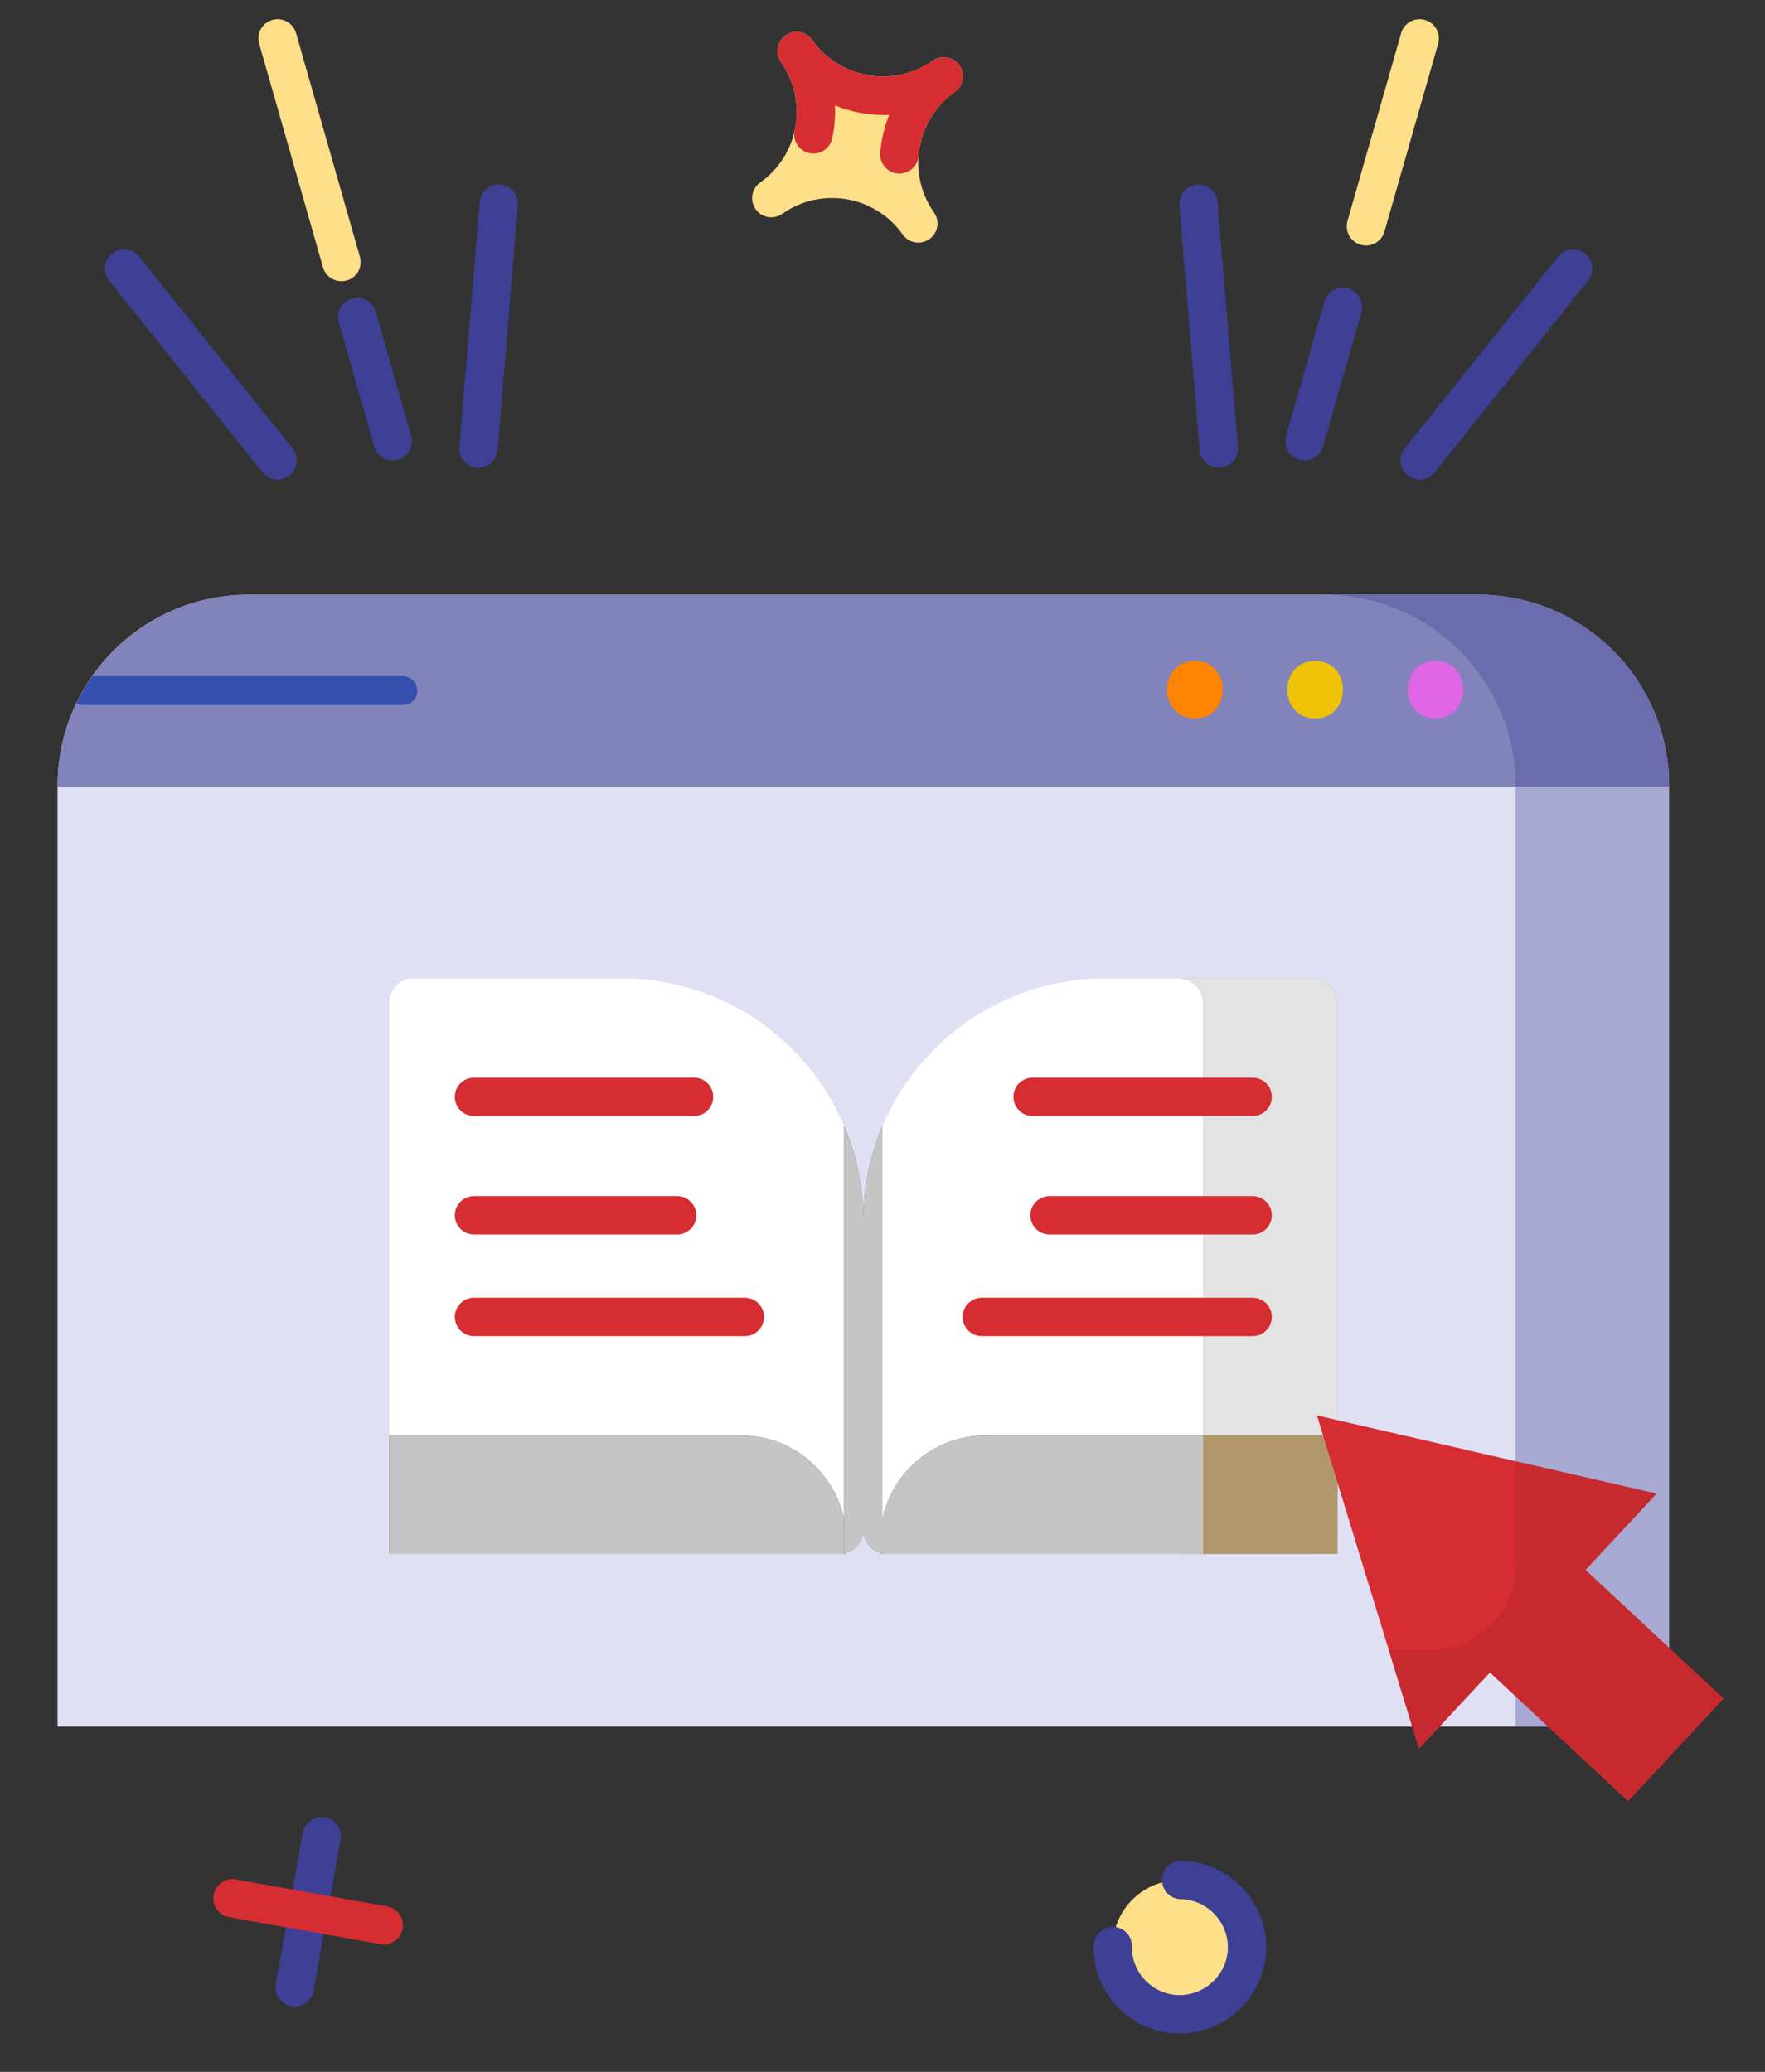<svg width="23" height="27" viewBox="0 0 23 27" fill="none" xmlns="http://www.w3.org/2000/svg">
<rect x="0" y="0" width="23" height="27" fill="#333333" stroke="none"/>
<path d="M19.259 7.75H3.24C1.865 7.75 0.75 8.865 0.75 10.241V22.5H21.75V10.241C21.75 8.865 20.635 7.75 19.259 7.75Z" fill="#E0E0F5"/>
<g opacity="0.6">
<path d="M21.75 10.24V22.5H19.75V10.24C19.75 8.865 18.635 7.75 17.26 7.75H19.26C20.635 7.75 21.75 8.865 21.75 10.24Z" fill="#3E4095"/>
<path d="M21.75 10.24V22.5H19.75V10.24C19.75 8.865 18.635 7.75 17.26 7.75H19.26C20.635 7.75 21.75 8.865 21.75 10.24Z" fill="white" fill-opacity="0.35"/>
</g>
<path d="M3.841 26.149C3.826 26.149 3.812 26.148 3.797 26.145C3.661 26.121 3.571 25.991 3.595 25.855L3.946 23.886C3.97 23.75 4.097 23.659 4.236 23.684C4.372 23.708 4.462 23.838 4.438 23.974L4.087 25.943C4.066 26.064 3.96 26.149 3.841 26.149Z" fill="#3E4095"/>
<path d="M5.001 25.34C4.986 25.34 4.972 25.339 4.957 25.336L2.988 24.985C2.852 24.961 2.761 24.831 2.785 24.695C2.809 24.559 2.937 24.467 3.075 24.493L5.044 24.844C5.18 24.868 5.271 24.998 5.247 25.134C5.225 25.255 5.12 25.34 5.001 25.34Z" fill="#EC3237"/>
<path d="M5.001 25.34C4.986 25.34 4.972 25.339 4.957 25.336L2.988 24.985C2.852 24.961 2.761 24.831 2.785 24.695C2.809 24.559 2.937 24.467 3.075 24.493L5.044 24.844C5.18 24.868 5.271 24.998 5.247 25.134C5.225 25.255 5.12 25.34 5.001 25.34Z" fill="black" fill-opacity="0.1"/>
<path d="M16.244 25.473C16.191 25.953 15.757 26.299 15.277 26.244C14.797 26.19 14.451 25.757 14.505 25.277C14.559 24.797 14.993 24.451 15.473 24.506C15.953 24.559 16.299 24.993 16.244 25.473Z" fill="#FEDF89"/>
<path d="M15.373 26.5C15.332 26.5 15.292 26.498 15.251 26.494C14.669 26.426 14.24 25.937 14.25 25.356C14.253 25.218 14.377 25.11 14.504 25.11C14.643 25.113 14.752 25.226 14.75 25.364C14.744 25.687 14.984 25.959 15.306 25.997C15.645 26.032 15.957 25.786 15.997 25.444C16.034 25.103 15.786 24.793 15.444 24.753C15.428 24.752 15.411 24.75 15.393 24.75C15.254 24.75 15.143 24.638 15.143 24.5C15.143 24.362 15.254 24.25 15.393 24.25C15.427 24.25 15.459 24.253 15.493 24.256C16.115 24.327 16.561 24.885 16.494 25.5C16.427 26.074 15.938 26.5 15.373 26.5Z" fill="#3E4095"/>
<path d="M21.75 10.24V10.245C21.75 10.248 21.747 10.25 21.745 10.25H0.755C0.752 10.25 0.75 10.248 0.75 10.245C0.75 9.857 0.838 9.492 0.995 9.165C1.055 9.043 1.125 8.922 1.202 8.812C1.655 8.17 2.4 7.75 3.245 7.75H19.26C20.635 7.75 21.75 8.865 21.75 10.24Z" fill="#3E4095"/>
<path d="M21.75 10.24V10.245C21.75 10.248 21.747 10.25 21.745 10.25H0.755C0.752 10.25 0.75 10.248 0.75 10.245C0.75 9.857 0.838 9.492 0.995 9.165C1.055 9.043 1.125 8.922 1.202 8.812C1.655 8.17 2.4 7.75 3.245 7.75H19.26C20.635 7.75 21.75 8.865 21.75 10.24Z" fill="white" fill-opacity="0.35"/>
<g opacity="0.6">
<path d="M21.75 10.24V10.245C21.75 10.248 21.747 10.25 21.745 10.25H19.75V10.24C19.75 8.865 18.635 7.75 17.26 7.75H19.26C20.635 7.75 21.75 8.865 21.75 10.24Z" fill="#3E4095"/>
<path d="M21.75 10.24V10.245C21.75 10.248 21.747 10.25 21.745 10.25H19.75V10.24C19.75 8.865 18.635 7.75 17.26 7.75H19.26C20.635 7.75 21.75 8.865 21.75 10.24Z" fill="white" fill-opacity="0.16"/>
</g>
<path d="M11.25 15.905V19.935C11.25 20.078 11.158 20.195 11.03 20.233C11.02 20.238 11.01 20.24 11 20.24C10.98 20.247 10.957 20.25 10.935 20.25H5.388C5.215 20.25 5.073 20.11 5.073 19.935V13.065C5.073 12.89 5.215 12.75 5.388 12.75H8.095C9.333 12.75 10.402 13.463 10.92 14.5C10.947 14.557 10.975 14.615 11 14.672C11.162 15.053 11.25 15.467 11.25 15.905Z" fill="white"/>
<path d="M11.03 20.08V20.25H5.073V18.705H9.655C10.102 18.705 10.502 18.92 10.75 19.253C10.873 19.413 10.96 19.598 11 19.802C11.02 19.892 11.03 19.985 11.03 20.08Z" fill="#181818"/>
<path d="M11.03 20.08V20.25H5.073V18.705H9.655C10.102 18.705 10.502 18.92 10.75 19.253C10.873 19.413 10.96 19.598 11 19.802C11.02 19.892 11.03 19.985 11.03 20.08Z" fill="white" fill-opacity="0.75"/>
<path d="M9.044 14.544H6.177C6.038 14.544 5.927 14.432 5.927 14.294C5.927 14.156 6.038 14.044 6.177 14.044H9.044C9.183 14.044 9.294 14.156 9.294 14.294C9.294 14.432 9.182 14.544 9.044 14.544Z" fill="#EC3237"/>
<path d="M9.044 14.544H6.177C6.038 14.544 5.927 14.432 5.927 14.294C5.927 14.156 6.038 14.044 6.177 14.044H9.044C9.183 14.044 9.294 14.156 9.294 14.294C9.294 14.432 9.182 14.544 9.044 14.544Z" fill="black" fill-opacity="0.1"/>
<path d="M8.824 16.088H6.177C6.038 16.088 5.927 15.976 5.927 15.838C5.927 15.7 6.038 15.588 6.177 15.588H8.824C8.962 15.588 9.074 15.7 9.074 15.838C9.074 15.976 8.962 16.088 8.824 16.088Z" fill="#EC3237"/>
<path d="M8.824 16.088H6.177C6.038 16.088 5.927 15.976 5.927 15.838C5.927 15.7 6.038 15.588 6.177 15.588H8.824C8.962 15.588 9.074 15.7 9.074 15.838C9.074 15.976 8.962 16.088 8.824 16.088Z" fill="black" fill-opacity="0.1"/>
<path d="M9.706 17.412H6.177C6.038 17.412 5.927 17.3 5.927 17.162C5.927 17.024 6.038 16.912 6.177 16.912H9.706C9.844 16.912 9.956 17.024 9.956 17.162C9.956 17.3 9.844 17.412 9.706 17.412Z" fill="#EC3237"/>
<path d="M9.706 17.412H6.177C6.038 17.412 5.927 17.3 5.927 17.162C5.927 17.024 6.038 16.912 6.177 16.912H9.706C9.844 16.912 9.956 17.024 9.956 17.162C9.956 17.3 9.844 17.412 9.706 17.412Z" fill="black" fill-opacity="0.1"/>
<path d="M17.427 13.065V19.935C17.427 20.11 17.285 20.25 17.113 20.25H11.565C11.543 20.25 11.523 20.247 11.5 20.242C11.357 20.215 11.25 20.087 11.25 19.935V15.905C11.25 15.467 11.338 15.053 11.5 14.672C11.525 14.615 11.553 14.557 11.58 14.5C12.098 13.463 13.168 12.75 14.405 12.75H17.113C17.285 12.75 17.427 12.89 17.427 13.065Z" fill="white"/>
<g opacity="0.6">
<path d="M17.427 13.065V19.935C17.427 20.11 17.285 20.25 17.113 20.25H15.363C15.535 20.25 15.678 20.11 15.678 19.935V13.065C15.678 12.89 15.535 12.75 15.363 12.75H17.113C17.285 12.75 17.427 12.89 17.427 13.065Z" fill="#181818"/>
<path d="M17.427 13.065V19.935C17.427 20.11 17.285 20.25 17.113 20.25H15.363C15.535 20.25 15.678 20.11 15.678 19.935V13.065C15.678 12.89 15.535 12.75 15.363 12.75H17.113C17.285 12.75 17.427 12.89 17.427 13.065Z" fill="white" fill-opacity="0.8"/>
</g>
<path d="M11.47 20.25H17.427V18.706H12.845C12.086 18.706 11.47 19.322 11.47 20.081V20.25Z" fill="#FBE7CA"/>
<path d="M11.47 20.25H17.427V18.706H12.845C12.086 18.706 11.47 19.322 11.47 20.081V20.25Z" fill="#181818"/>
<path d="M11.47 20.25H17.427V18.706H12.845C12.086 18.706 11.47 19.322 11.47 20.081V20.25Z" fill="white" fill-opacity="0.75"/>
<g opacity="0.6">
<path d="M17.427 18.705H15.678V20.25H17.427V18.705Z" fill="#A57830"/>
</g>
<path d="M16.323 14.544H13.456C13.318 14.544 13.206 14.432 13.206 14.294C13.206 14.156 13.318 14.044 13.456 14.044H16.323C16.462 14.044 16.573 14.156 16.573 14.294C16.573 14.432 16.462 14.544 16.323 14.544Z" fill="#EC3237"/>
<path d="M16.323 14.544H13.456C13.318 14.544 13.206 14.432 13.206 14.294C13.206 14.156 13.318 14.044 13.456 14.044H16.323C16.462 14.044 16.573 14.156 16.573 14.294C16.573 14.432 16.462 14.544 16.323 14.544Z" fill="black" fill-opacity="0.1"/>
<path d="M16.323 16.088H13.677C13.538 16.088 13.427 15.976 13.427 15.838C13.427 15.7 13.538 15.588 13.677 15.588H16.323C16.462 15.588 16.573 15.7 16.573 15.838C16.573 15.976 16.462 16.088 16.323 16.088Z" fill="#EC3237"/>
<path d="M16.323 16.088H13.677C13.538 16.088 13.427 15.976 13.427 15.838C13.427 15.7 13.538 15.588 13.677 15.588H16.323C16.462 15.588 16.573 15.7 16.573 15.838C16.573 15.976 16.462 16.088 16.323 16.088Z" fill="black" fill-opacity="0.1"/>
<path d="M16.323 17.412H12.794C12.656 17.412 12.544 17.3 12.544 17.162C12.544 17.024 12.656 16.912 12.794 16.912H16.323C16.462 16.912 16.573 17.024 16.573 17.162C16.573 17.3 16.462 17.412 16.323 17.412Z" fill="#EC3237"/>
<path d="M16.323 17.412H12.794C12.656 17.412 12.544 17.3 12.544 17.162C12.544 17.024 12.656 16.912 12.794 16.912H16.323C16.462 16.912 16.573 17.024 16.573 17.162C16.573 17.3 16.462 17.412 16.323 17.412Z" fill="black" fill-opacity="0.1"/>
<path d="M22.46 22.136L20.661 20.459L21.586 19.466L19.374 18.956L17.162 18.446L17.826 20.617L18.491 22.787L19.416 21.795L21.215 23.471L22.46 22.136Z" fill="#EC3237"/>
<path d="M22.46 22.136L20.661 20.459L21.586 19.466L19.374 18.956L17.162 18.446L17.826 20.617L18.491 22.787L19.416 21.795L21.215 23.471L22.46 22.136Z" fill="black" fill-opacity="0.1"/>
<g opacity="0.6">
<path d="M22.46 22.135L21.215 23.473L19.415 21.795L18.49 22.788L18.098 21.5H18.652C19.26 21.5 19.75 21.01 19.75 20.402V19.043L21.585 19.465L20.66 20.46L22.46 22.135Z" fill="#EC3237"/>
<path d="M22.46 22.135L21.215 23.473L19.415 21.795L18.49 22.788L18.098 21.5H18.652C19.26 21.5 19.75 21.01 19.75 20.402V19.043L21.585 19.465L20.66 20.46L22.46 22.135Z" fill="black" fill-opacity="0.2"/>
</g>
<path d="M17 6C16.977 6 16.954 5.997 16.931 5.99C16.799 5.952 16.722 5.814 16.759 5.681L17.259 3.931C17.297 3.798 17.437 3.721 17.569 3.76C17.701 3.798 17.778 3.936 17.741 4.069L17.241 5.819C17.209 5.928 17.109 6 17 6Z" fill="#3E4095"/>
<path d="M17.8 3.2C17.777 3.2 17.754 3.197 17.732 3.19C17.599 3.152 17.522 3.014 17.559 2.881L18.259 0.431C18.297 0.299 18.437 0.222 18.569 0.26C18.701 0.298 18.778 0.436 18.741 0.569L18.041 3.019C18.009 3.128 17.909 3.2 17.8 3.2Z" fill="#FEDF89"/>
<path d="M18.5 6.25C18.445 6.25 18.39 6.232 18.344 6.195C18.236 6.109 18.218 5.952 18.305 5.844L20.305 3.344C20.392 3.237 20.548 3.219 20.656 3.305C20.764 3.391 20.782 3.549 20.695 3.656L18.695 6.156C18.646 6.218 18.573 6.25 18.5 6.25Z" fill="#3E4095"/>
<path d="M15.882 6.095C15.754 6.095 15.644 5.997 15.633 5.866L15.368 2.676C15.357 2.538 15.459 2.417 15.597 2.406C15.737 2.394 15.855 2.497 15.866 2.634L16.131 5.824C16.143 5.962 16.041 6.083 15.903 6.094C15.896 6.095 15.889 6.095 15.882 6.095Z" fill="#3E4095"/>
<path d="M5.117 6C5.009 6 4.909 5.928 4.877 5.819L4.415 4.199C4.377 4.066 4.454 3.928 4.587 3.89C4.718 3.852 4.858 3.928 4.896 4.061L5.358 5.681C5.396 5.814 5.319 5.953 5.186 5.99C5.163 5.997 5.14 6 5.117 6Z" fill="#3E4095"/>
<path d="M4.45 3.665C4.341 3.665 4.241 3.594 4.209 3.484L3.377 0.569C3.339 0.436 3.416 0.298 3.549 0.26C3.68 0.222 3.82 0.299 3.858 0.432L4.69 3.347C4.728 3.479 4.651 3.618 4.518 3.656C4.495 3.662 4.473 3.665 4.45 3.665Z" fill="#FEDF89"/>
<path d="M3.618 6.25C3.544 6.25 3.472 6.218 3.422 6.156L1.422 3.656C1.336 3.549 1.354 3.391 1.461 3.305C1.57 3.219 1.727 3.237 1.813 3.344L3.813 5.844C3.899 5.952 3.881 6.109 3.774 6.195C3.728 6.232 3.672 6.25 3.618 6.25Z" fill="#3E4095"/>
<path d="M6.235 6.095C6.228 6.095 6.221 6.095 6.214 6.094C6.076 6.083 5.974 5.962 5.986 5.824L6.251 2.634C6.263 2.496 6.38 2.394 6.521 2.406C6.658 2.417 6.761 2.538 6.749 2.676L6.484 5.866C6.473 5.997 6.364 6.095 6.235 6.095Z" fill="#3E4095"/>
<path d="M18.705 9.363C19.188 9.363 19.189 8.613 18.705 8.613C18.223 8.613 18.222 9.363 18.705 9.363Z" fill="#DF65E5"/>
<path d="M17.138 9.363C17.62 9.363 17.622 8.613 17.138 8.613C16.655 8.613 16.655 9.363 17.138 9.363Z" fill="#EFC206"/>
<path d="M15.571 9.363C16.053 9.363 16.055 8.613 15.571 8.613C15.088 8.613 15.088 9.363 15.571 9.363Z" fill="#FF8500"/>
<g opacity="0.6">
<path d="M5.438 9C5.438 9.102 5.355 9.188 5.25 9.188H1.083C1.05 9.188 1.02 9.18 0.995 9.165C1.055 9.043 1.125 8.922 1.202 8.812H5.25C5.355 8.812 5.438 8.898 5.438 9Z" fill="#052FA5"/>
</g>
<path d="M9.847 2.726C9.767 2.613 9.794 2.457 9.907 2.378C10.413 2.02 10.534 1.317 10.177 0.81C10.097 0.697 10.124 0.541 10.237 0.461C10.35 0.382 10.505 0.409 10.585 0.521C10.943 1.028 11.646 1.149 12.153 0.792C12.266 0.712 12.422 0.739 12.502 0.852C12.581 0.964 12.554 1.12 12.441 1.2C11.935 1.558 11.813 2.261 12.171 2.768C12.251 2.881 12.224 3.037 12.111 3.116C11.998 3.196 11.842 3.169 11.763 3.056C11.405 2.55 10.702 2.428 10.195 2.786C10.082 2.866 9.926 2.839 9.847 2.726Z" fill="#FEDF89"/>
<path d="M11.721 2.262C11.715 2.262 11.709 2.262 11.703 2.262C11.565 2.252 11.461 2.132 11.471 1.994C11.484 1.821 11.524 1.653 11.588 1.496C11.469 1.503 11.349 1.495 11.229 1.474C11.107 1.454 10.991 1.42 10.88 1.374C10.887 1.517 10.875 1.662 10.844 1.805C10.813 1.94 10.68 2.026 10.545 1.995C10.411 1.965 10.325 1.831 10.355 1.697C10.424 1.385 10.361 1.071 10.177 0.81C10.097 0.697 10.124 0.541 10.237 0.461C10.35 0.381 10.506 0.409 10.585 0.521L10.586 0.522C10.759 0.767 11.018 0.93 11.313 0.981C11.61 1.032 11.907 0.965 12.152 0.792L12.153 0.792C12.266 0.712 12.422 0.739 12.502 0.852C12.581 0.964 12.555 1.12 12.442 1.2C12.166 1.395 11.994 1.697 11.97 2.03C11.96 2.162 11.851 2.262 11.721 2.262Z" fill="#EC3237"/>
<path d="M11.721 2.262C11.715 2.262 11.709 2.262 11.703 2.262C11.565 2.252 11.461 2.132 11.471 1.994C11.484 1.821 11.524 1.653 11.588 1.496C11.469 1.503 11.349 1.495 11.229 1.474C11.107 1.454 10.991 1.42 10.88 1.374C10.887 1.517 10.875 1.662 10.844 1.805C10.813 1.94 10.68 2.026 10.545 1.995C10.411 1.965 10.325 1.831 10.355 1.697C10.424 1.385 10.361 1.071 10.177 0.81C10.097 0.697 10.124 0.541 10.237 0.461C10.35 0.381 10.506 0.409 10.585 0.521L10.586 0.522C10.759 0.767 11.018 0.93 11.313 0.981C11.61 1.032 11.907 0.965 12.152 0.792L12.153 0.792C12.266 0.712 12.422 0.739 12.502 0.852C12.581 0.964 12.555 1.12 12.442 1.2C12.166 1.395 11.994 1.697 11.97 2.03C11.96 2.162 11.851 2.262 11.721 2.262Z" fill="black" fill-opacity="0.1"/>
<path d="M11.5 14.672V20.242C11.357 20.215 11.25 20.087 11.25 19.935C11.25 20.078 11.158 20.195 11.03 20.233V20.25H11V14.672C11.162 15.053 11.25 15.467 11.25 15.905C11.25 15.467 11.338 15.053 11.5 14.672Z" fill="#181818"/>
<path d="M11.5 14.672V20.242C11.357 20.215 11.25 20.087 11.25 19.935C11.25 20.078 11.158 20.195 11.03 20.233V20.25H11V14.672C11.162 15.053 11.25 15.467 11.25 15.905C11.25 15.467 11.338 15.053 11.5 14.672Z" fill="white" fill-opacity="0.75"/>
</svg>
